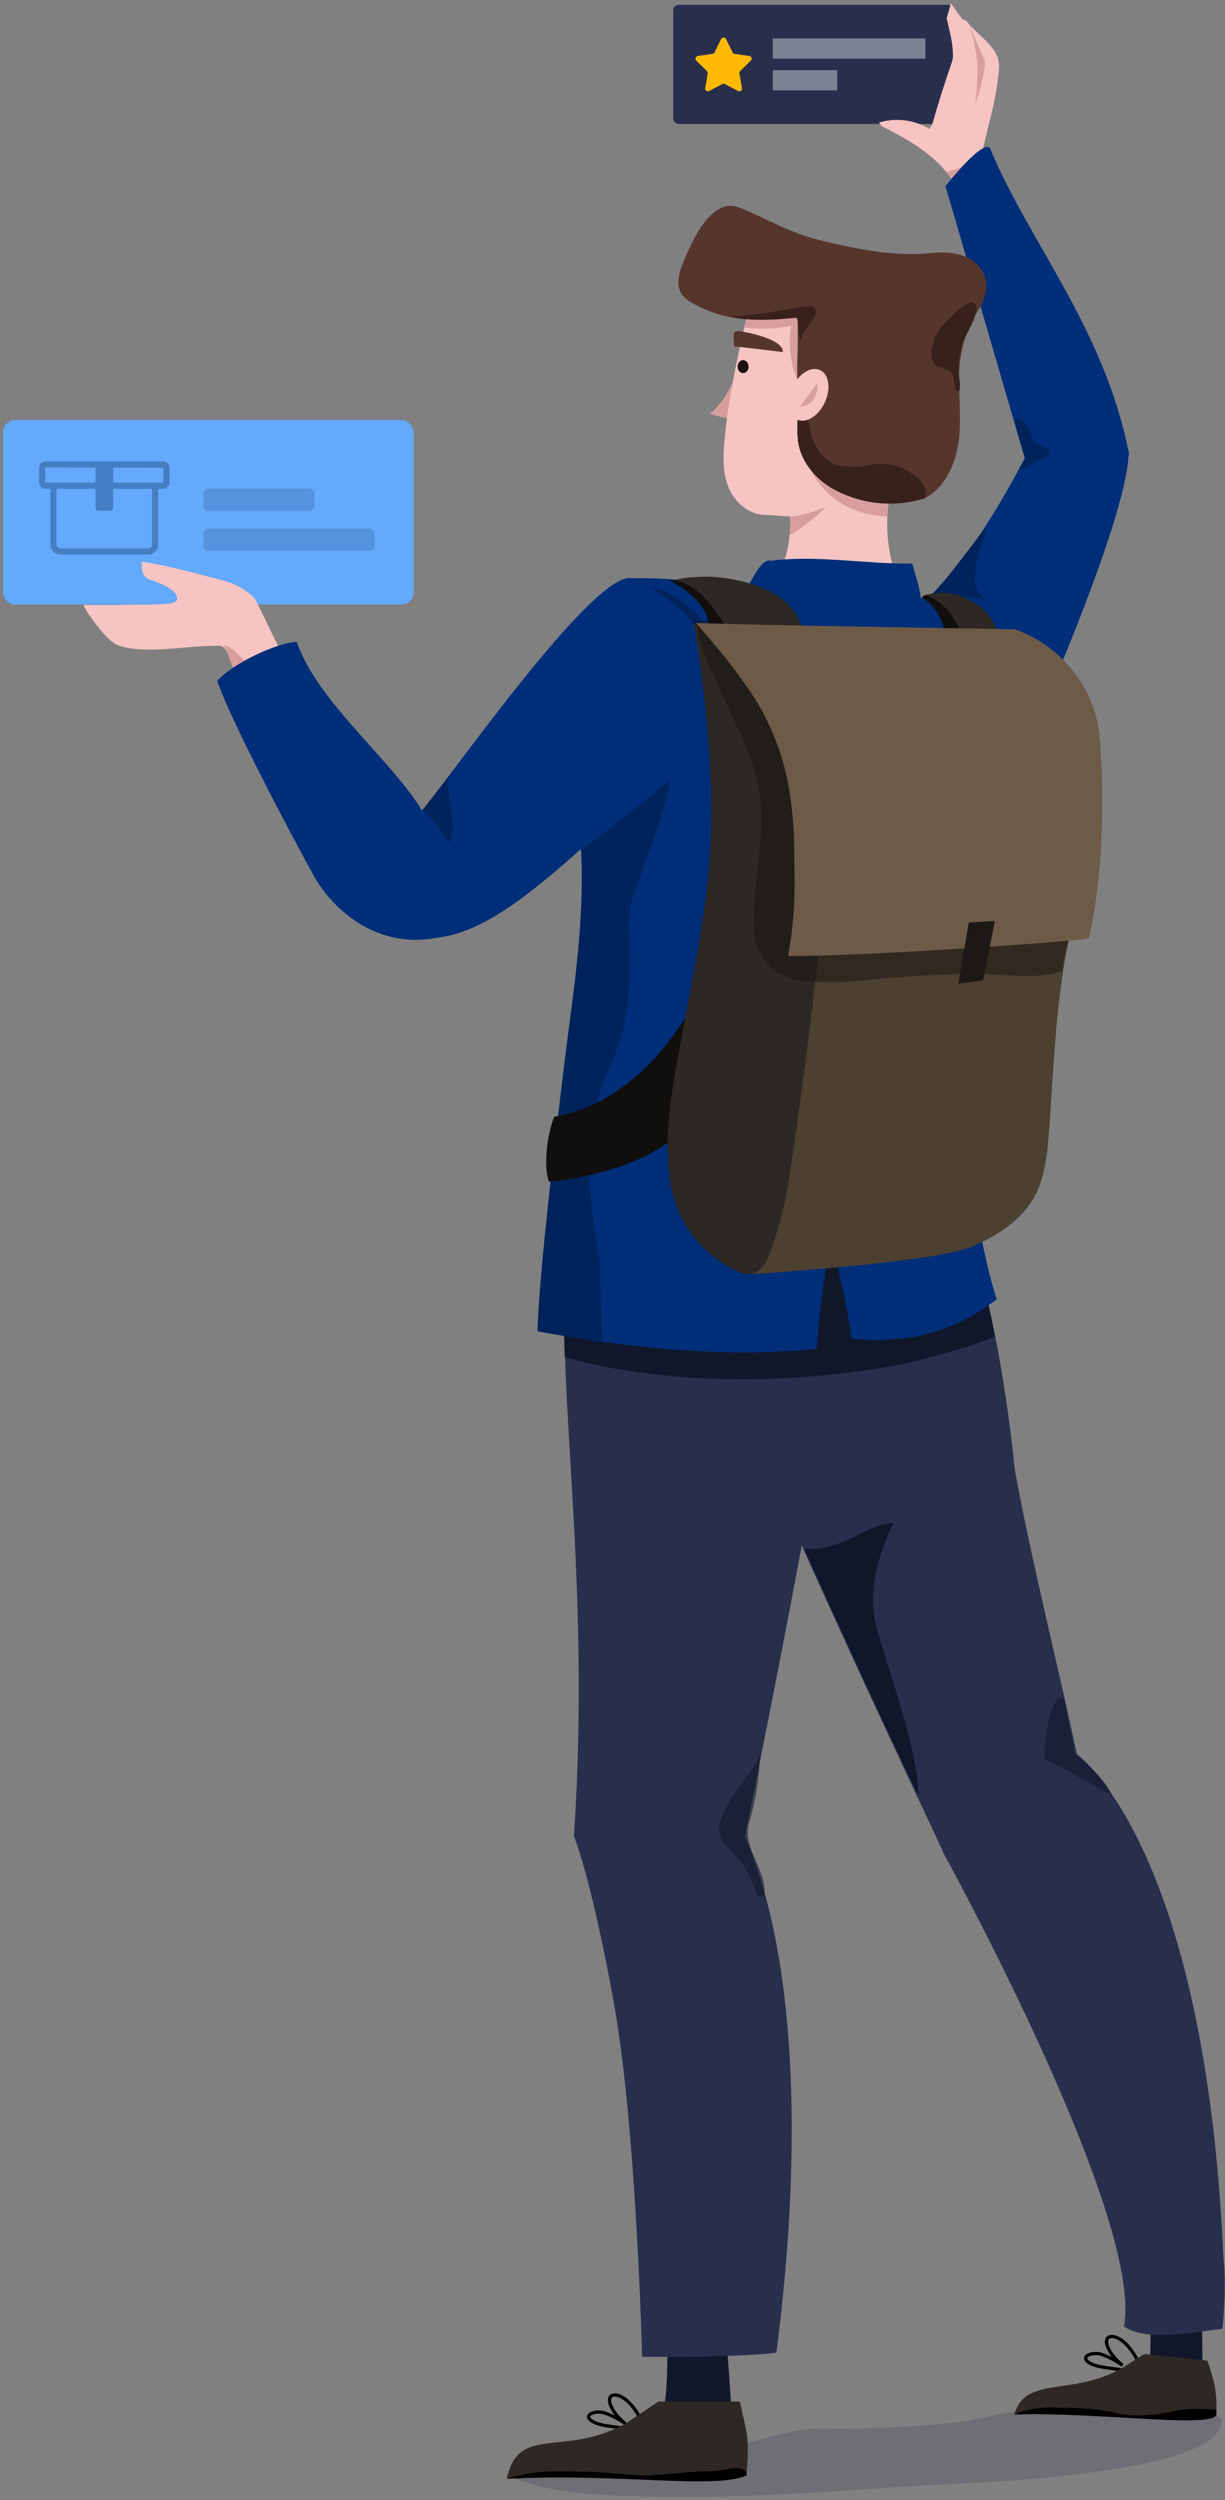 <?xml version="1.0" encoding="UTF-8" standalone="no"?>
<svg xmlns="http://www.w3.org/2000/svg" height="457px" width="224px" version="1.1" xmlns:xlink="http://www.w3.org/1999/xlink" viewBox="0 0 224 457"><rect x="0" y="0" width="224" height="457" fill="#808080" stroke="none"/><!-- Generator: Sketch 56.3 (81716) - https://sketch.com -->
 <title>hero-man-right</title>
 <desc>Created with Sketch.</desc>
 <g id="Page-1" fill-rule="evenodd" fill="none">
  <g id="Landing_v0.52_Final" transform="translate(-1009 -660)">
   <g id="HERO" transform="translate(-526)">
    <g id="photo">
     <g id="hero-man-right" transform="translate(1535 660)">
      <path id="Path" fill-rule="nonzero" fill="#D89E9E" d="m134.34 69.066s-1.54 4.142-4.52 6.563c1.26 0.43 2.57 0.729 3.9 0.891"/>
      <path id="Path" opacity=".2" fill-rule="nonzero" fill="#282F4D" d="m189.68 440.31c-4.82 0.21-9.99 1.87-14.91 2.46-8 0.87-16.05 1.24-24.1 1.1-8.11-0.03-14.86 3.95-22.95 3.96-8.79 0.01-17.66-0.7-26.37 0.39-3.115 0.39-6.248 2.41-8.496 4.26 8.516 4.16 23.656 3.87 35.636 3.87 12.97 0 27.94-1.31 40.89-2.08 5.48-0.33 54.8-1.6 53.99-12.05-0.15-0.16-1.05-1.07-1.19-1.19-1.04-0.17-2.1-0.26-3.16-0.27-0.08 0.4-13.31-0.81-13.37-0.42"/>
      <path id="Path" fill-rule="nonzero" fill="#F6C4C2" d="m209.19 405.63c1.16 8.65 1.25 17.83 1.31 26.56l9.57 6.78-0.65-28.61-10.23-4.73z"/>
      <path id="Path" fill-rule="nonzero" fill="#11172B" d="m219.9 433.08l-0.09-8.02-9.46-1.49s0.25 9.36-0.54 10.79"/>
      <path id="Path" stroke="#000" stroke-width="0.594" d="m208.52 432.9c-0.49-1.67-1.39-3.19-2.61-4.43-2.23-2.29-5-1.79-2.73 1.68 0.59 0.83 1.3 1.57 2.09 2.2-1.17-0.85-2.46-1.53-3.83-2-1.76-0.61-4.6 0.54-1.64 1.84 1.46 0.64 4.66 0.75 6.2 1.18"/>
      <rect id="Rectangle" fill-rule="nonzero" rx=".988" height="21.777" width="51.194" y=".885" x="123.1" fill="#282F4D"/>
      <path id="Path" fill-rule="nonzero" fill="#FFB903" d="m132.75 7.13l1.21 2.447c0.07 0.146 0.21 0.247 0.37 0.27l2.7 0.393c0.19 0.027 0.34 0.157 0.4 0.336s0.01 0.375-0.13 0.506l-1.95 1.905c-0.12 0.113-0.17 0.277-0.14 0.437l0.46 2.69c0.03 0.185-0.05 0.372-0.2 0.483-0.15 0.11-0.35 0.125-0.52 0.037l-2.41-1.27c-0.15-0.075-0.32-0.075-0.46 0l-2.42 1.27c-0.16 0.088-0.37 0.073-0.52-0.037-0.15-0.111-0.23-0.298-0.19-0.483l0.46-2.69c0.02-0.16-0.03-0.324-0.15-0.437l-1.95-1.905c-0.13-0.131-0.18-0.327-0.12-0.506 0.05-0.179 0.21-0.309 0.39-0.336l2.7-0.393c0.17-0.023 0.3-0.124 0.38-0.27l1.2-2.447c0.09-0.169 0.26-0.275 0.45-0.275s0.36 0.107 0.44 0.275z"/>
      <g id="Group" opacity=".4" fill-rule="nonzero" fill="#FDFDFE" transform="translate(140.98 6.336)">
       <rect id="Rectangle" y=".695" x=".333" height="3.694" width="27.907"/>
       <rect id="Rectangle" y="6.486" x=".333" height="3.694" width="11.782"/>
      </g>
      <path id="Path" fill-rule="nonzero" fill="#F6C4C2" d="m132.24 415.39c0.06 11.27 0.97 22.52 2.71 33.66-4.83-2.35-9.79-4.45-14.84-6.28 3.22-4.48 2.68-18.87 2.68-18.87l9.45-8.51z"/>
      <path id="Path" fill-rule="nonzero" fill="#11172B" d="m133.77 440.5l-0.74-10.49-11.02-0.13s0.26 11.94-1.85 13.46"/>
      <path id="Path" fill-rule="nonzero" fill="#282F4D" d="m172.12 216.7c6.23 8.3 10.75 26.57 13.46 52.01 2.91 16.2 9.07 40.73 11.62 53.33 2.73 1.37-23.96 18.08-23.96 18.08s-37.87-79.92-35.44-79.92 0-43.41 0-43.41"/>
      <path id="Path" fill-rule="nonzero" fill="#282F4D" d="m196.67 320.45s23.7 15.91 27.06 92.53c0.6 5.35-0.2 12.68-0.2 12.68-7.52 0.99-14.01 2.14-18.01-0.4 3.74-19.98-33.2-86.92-33.2-86.92l24.35-17.89z"/>
      <path id="Path" fill-rule="nonzero" fill="#282F4D" d="m104.12 229.19c-3.4 18.95 4.18 56.5 0.83 106.43 6.09 5.71 31.27 0.01 31.27 0.01s14.23-69.92 14.91-80.94c0.68-11.03 0-33.77 0-33.77l-47.01 8.27z"/>
      <path id="Path" fill-rule="nonzero" fill="#282F4D" d="m135.29 333.52c12.53 26.79 10.23 69.56 6.67 96.49-5.91 0.92-24.55 0.79-24.55 0.79s-1-41.28-5.09-64.25-7.37-30.93-7.37-30.93 27.18-8.88 30.34-2.1z"/>
      <path id="Path" fill-rule="nonzero" fill="#2D2823" d="m222.12 436.12c-0.36-1.56-0.8-3.11-1.34-4.62l-11.54-1.22-4.3 2.72c-9.26 5.02-17.45 1.22-19.46 8.34 14.57-0.56 36.47 2.63 36.91 0 0.12-1.74 0.03-3.5-0.27-5.22z"/>
      <path id="Path" stroke="#000" stroke-width="0.594" d="m117.64 443.59c-0.5-1.67-1.39-3.19-2.61-4.43-2.24-2.29-5-1.79-2.74 1.68 0.6 0.83 1.31 1.57 2.1 2.2-1.17-0.85-2.46-1.52-3.83-1.99-1.76-0.62-4.61 0.54-1.64 1.83 1.46 0.64 4.66 0.75 6.19 1.19"/>
      <path id="Path" fill-rule="nonzero" fill="#2D2823" d="m136.48 444.4c-0.55-2.62-1.21-5.43-1.21-5.43h-14.89l-6.05 4.07c-11.34 6.15-19.526 0.06-21.674 10.04 20.494-1.09 37.814 1.98 43.824-0.6 0 0 0.6-5.26 0-8.08z"/>
      <path id="Path" fill-rule="nonzero" fill="#11172B" d="m147.04 283.1c7.16 0.49 11.18-4.51 16.37-4.76-4.69 9.88-4.26 15.5-2.72 20.62 3.09 10.24 7.01 20.96 7.27 29.28-5.54-11.09-20.92-45.14-20.92-45.14z"/>
      <path id="Path" fill-rule="nonzero" fill="#11172B" d="m103.09 241.94l0.17 6.09s24.69 8.23 61.89 1.31c12.6-3 16.74-5.05 16.74-5.05s-1.75-10.51-3.57-14.13c-3.48-6.96-29.96-12.92-29.96-12.92"/>
      <path id="Path" fill-rule="nonzero" fill="#F6C4C2" d="m177.25 4.48c2.02 2.331 5.21 4.189 5.43 7.264 0.11 1.546-0.8 6.77-1.19 8.271-1.11 4.298-1.3 5.579-2.41 9.877l-3.65 1.838 1.51-19.358-1.58-9.168 1.4 0.658 0.49 0.617z"/>
      <path id="Path" fill-rule="nonzero" fill="#F6C4C2" d="m171 24.289c-2.92-2.255-6.75-2.957-10.28-1.884l0.54 0.669c3.81 1.877 8.43 4.521 11.22 7.716 1.06 1.131 1.91 2.435 2.52 3.855l3.57-1.946-1.52-9.085"/>
      <path id="Path" fill-rule="nonzero" fill="#D89E9E" d="m173.06 31.353s4.11-0.535 6.5-3.704c0.06 0.741 0.35 4.301 0.35 4.301s-4.2 3.518-4.32 3.765c-0.13 0.247-0.86-1.71-1.26-2.428-0.21-0.385-1.27-1.934-1.27-1.934z"/>
      <path id="Path" fill-rule="nonzero" fill="#F6C4C2" d="m179.02 25.566c0.08-5.407 0.44-8.327 0.52-13.735l-0.11-3.677c-2.06-2.93-3.5-4.613-5.55-7.543l-0.78 2.716c0.55 2.478 1.24 4.778 1.14 7.315l-0.23 0.86c-1.29 3.705-2.47 7.447-3.54 11.226l-1.64 2.622 5.08 2.919 5.11-2.703z"/>
      <rect id="Rectangle" fill-rule="nonzero" rx="2.267" height="33.735" width="75.097" y="76.773" x=".543" fill="#63A9FC"/>
      <g id="Group" opacity=".5" fill-rule="nonzero" fill="#01183B" transform="translate(36.432 88.704)">
       <rect id="Rectangle" opacity=".3" rx=".872" height="4.054" width="20.333" y=".612" x=".768"/>
       <rect id="Rectangle" opacity=".3" rx=".872" height="4.054" width="31.308" y="7.91" x=".768"/>
      </g>
      <path id="Shape" opacity=".3" fill-rule="nonzero" fill="#01183B" d="m29.845 84.333h-21.553c-0.637 0.001-1.154 0.517-1.154 1.154v2.713c0.001 0.637 0.517 1.154 1.154 1.154h0.93v10.202c0.001 0.994 0.81 1.804 1.807 1.804h16.08c0.997 0 1.806-0.81 1.807-1.804v-10.202h0.929c0.637 0 1.153-0.517 1.154-1.154v-2.713c-0.001-0.637-0.517-1.153-1.154-1.154zm-21.59 3.867v-2.713c0-0.02 0.017-0.036 0.037-0.037l9.164 0.016v2.75l-9.201-0.016zm19.544 11.356c-0.001 0.381-0.309 0.694-0.69 0.694h-16.08c-0.381 0-0.69-0.313-0.69-0.694v-10.202h7.117v3.467c0 0.143 0.057 0.279 0.158 0.38 0.1 0.101 0.237 0.157 0.379 0.157h2.15c0.143 0 0.279-0.056 0.38-0.157s0.157-0.237 0.157-0.38v-3.467h7.119v10.202zm2.046-11.319l-9.165-0.016v-2.749l9.202 0.015-0.037 2.75z"/>
      <path id="Path" fill-rule="nonzero" fill="#F6C4C2" d="m46.755 109.67c-1.111-1.69-3.976-3.08-6.255-3.66-5.642-1.41-8.052-2.24-14.52-3.36-0.123 0.74-0.33 2.77 1.584 3.36 0.78 0.25 5.478 1.79 4.752 3.77-0.396 0.39-1.188 0.66-3.3 0.66-2.112 0.13-2.873 0-7.524 0.13-0.444 0.01-2.904 0-6.204 0-0.076 0.42 3.935 6.51 6.281 7.37 5.015 1.85 13.304-0.12 18.643 0.12 2.339 0.11 2.787 8.45 4.48 8.82 0.592 0.08 1.195 0 1.749-0.23 4.087-1.29 8.954 0.06 6.364-4.76-1.916-3.57-3.951-8.02-6.05-12.22z"/>
      <path id="Path" fill-rule="nonzero" fill="#D89E9E" d="m40.764 117.83c2.265 0.59 3.171 2.77 5.258 3.6 2.129 0.84 5.326 1.33 6.143 3.94-1.527 0.67-3.207 1.26-4.778 1.91-0.798 0.33-1.608 0.71-2.369 0.23-1.28-0.8-1.194-3.13-1.742-4.34-0.546-1-1.034-2.04-1.459-3.1-0.148-0.83-0.512-1.6-1.053-2.24z"/>
      <path id="Path" fill-rule="nonzero" fill="#002E79" d="m161.11 117.07c6.58-6.37 13.89-9.73 26.27-33.329 3.99-1.637 19.1-5.746 19.01-0.987-0.25 12.593-18.68 53.496-18.68 53.496l-13.12 7.03"/>
      <path id="Path" fill-rule="nonzero" fill="#002E79" d="m206.39 82.754c-4.36-22.552-18.52-39.014-25.27-55.475-1.01-2.462-8.23 6.749-8.23 6.749l14.49 49.713s19.91 3.686 19.01-0.987z"/>
      <path id="Path" fill-rule="nonzero" fill="#F6C4C2" d="m137.07 55.7c-1.93 8.25-3.86 16.53-4.6 24.949-0.24 2.711-0.34 5.51 0.61 8.08 0.94 2.569 3.16 4.887 6 5.318l7.71 0.524 10.13-13.805 5.91-24.69-25.76-0.376z"/>
      <path id="Path" fill-rule="nonzero" fill="#D89E9E" d="m136.74 57.771l-0.59 2.112c2.84 0.334 5.71 0.222 8.51-0.33-0.13 0.726-0.99 6.468 1.85 11.352s5.41-15.246 5.41-15.246l-12.14-0.792"/>
      <path id="Path" fill-rule="nonzero" fill="#F6C4C2" d="m164.1 106.17c-1.68-4.58-2.24-9.485-1.63-14.317 0 0 2.32-3.675 1.29-3.036-1.02 0.639-19.94-2.174-19.94-2.174l0.66 4.602c0.25 6.523-0.07 10.795-3.48 16.365l23.1-1.44z"/>
      <path id="Path" fill-rule="nonzero" fill="#D89E9E" d="m146.84 82.323s2.23 11.484 15.36 12.078c0.07-0.924 0.45-4.009 0.61-4.686"/>
      <path id="Path" fill-rule="nonzero" fill="#56352C" d="m145.82 74.57c0.14 2.071-0.18 4.169 0.13 6.221 0.66 4.279 4.1 7.772 8.1 9.418 3.66 1.627 7.71 2.193 11.67 1.634 1.15-0.192 2.29-0.45 3.41-0.772 3.54-1.888 5.49-5.949 6.1-9.933 0.62-4.064 0.11-8.205 0.13-12.317 0.06-4.173 1.14-8.268 3.15-11.928 0 0-24.21 1.705-28.3 4.604-4.09 2.898-4.43 4.773-4.43 4.773l0.04 8.3z"/>
      <path id="Path" fill-rule="nonzero" fill="#56352C" d="m145.84 58.099c-7.22 0.624-12.73 0.873-19.08-2.624-0.74-0.356-1.41-0.859-1.95-1.48-1.24-1.601-0.75-3.919 0.02-5.795 0.95-2.333 2.46-5.655 4.03-7.622 1.24-1.539 2.9-3.045 4.87-2.954 0.79 0.076 1.55 0.292 2.26 0.638 4.98 2.126 8.61 4.346 14 5.664 8.4 2.056 14.22 2.921 20.39 2.322 2.84-0.275 5.96-0.026 8.08 1.881 3.46 3.138 1.76 7.912-1.82 11.322 0 0-27.96 0.341-30.86 6.819 0.17-2.728 0.06-8.171 0.06-8.171z"/>
      <path id="Path" fill-rule="nonzero" fill="#002E79" d="m135.63 108.89c1.7-2.2 3.44-7 5.37-6.39 8.16-1.1 17.61 0.65 25.83 0.51 0.5 2.21 1.79 5.11 1.54 7.93 0 0-19.01-0.68-23.02-1.37-3.22-0.41-6.47-0.63-9.72-0.68z"/>
      <path id="Path" fill-rule="nonzero" fill="#002E79" d="m181.15 152.88c-4.85 13.29-5.8 28.08-5.79 41.15 0.01 10.58 3.79 34.19 6.91 43.46-3.73 2.75-12.12 8.8-26.62 7.19-0.25-4.61-3.99-19.7-3.99-19.7-0.69 7.67-1.83 14.49-2.35 21.55-17.16 1.85-36.02-0.42-51.003-3.19 0.186-10.09 3.733-39.35 4.953-49.38 1.51-12.32 3.99-26.59 2.79-41.25l-1.1-16.46 37.08-27.36 32.73 3.84 7.16 31.45-0.77 8.7z"/>
      <path id="Path" fill-rule="nonzero" fill="#002E79" d="m124 140.73c-15.11 9.89-29.713 29.01-44.034 30.67l-4.812-21.08 2.345-2.56c7.757-9.72 31.481-43.47 38.081-42.07 10.35-0.25 21.33 2.18 41.54 3.46l-33.12 31.58z"/>
      <path id="Path" fill-rule="nonzero" fill="#002E79" d="m79.966 171.4c-11.605 2.22-19.401-5.74-22.47-11.11-1.171-2.05-14.688-26.99-17.778-35.81 2.505-2.99 10.671-6.99 14.568-7.16 3.644 11.1 18.514 22.56 23.458 31.86l2.222 22.22z"/>
      <path id="Path" fill-rule="nonzero" fill="#002E79" d="m180.96 152.88c4.69-14.57 11.97-21.73 10.86-35.06-1.48-4.7-2.55-5.99-5.81-7.91-14.57-0.51-22.7-0.65-34.01-1.02l28.96 43.99z"/>
      <path id="Path" fill-rule="nonzero" fill="#00235B" d="m115.44 165.03c-0.38 1.75-0.5 3.54-0.37 5.33 0.16 6.44 0.28 13.01-1.54 19.19-1.14 3.85-3.01 7.45-4.19 11.29-2.92 9.57-1.33 19.86 0.29 29.73l0.44 14.82-11.763-2.05c0.186-10.09 3.733-39.35 4.953-49.38 1.51-12.32 3.62-24.54 3.13-38.61 0 0 12.45-9.46 15.35-12.19s-5.48 18.77-6.3 21.87z"/>
      <path id="Path" fill-rule="nonzero" fill="#00235B" d="m82.587 148.74c0.276 2.1 0.309 4.1-0.57 5.28-1.21-2.25-2.809-4.27-4.722-5.96 1.461-1.99 3.234-4 4.505-5.84 0.14 2.18 0.402 4.36 0.787 6.52z"/>
      <path id="Path" fill-rule="nonzero" fill="#D89E9E" d="m177.25 4.48c0.62 2.076 1.09 4.194 1.4 6.337 0.33 2.799-0.33 8.396-0.33 8.396s2.31-7.079 1.65-8.396c-0.66-1.317-2.72-6.337-2.72-6.337z"/>
      <path id="Path" fill-rule="nonzero" fill="#00235B" d="m118.9 107.28c3.12 2.47 13.66 7.57 11.85 22.22 1.95-5.73 0.84-12.07-2.96-16.79-2.33-2.68-5.44-4.58-8.89-5.43z"/>
      <path id="Path" fill-rule="nonzero" fill="#00235B" d="m180.56 109.84c-1.06-0.58-1.83-1.58-2.13-2.75-0.38-1.43-0.03-3 0.13-4.44 0.24-2.17 1.8-4.087 1.68-6.273-1.65 2.185-3.31 4.363-4.99 6.533-1.72 2.27-3.56 4.45-5.53 6.51 2.84 0.16 8.22-1 10.84 0.42z"/>
      <path id="Path" fill-rule="nonzero" fill="#00235B" d="m188.54 79.539c0.09 0.357 0.24 0.694 0.45 0.996 0.23 0.258 0.5 0.474 0.81 0.636 0.49 0.301 2.05 0.893 2.17 1.505 0.07 0.354-0.3 0.631-0.63 0.784-0.78 0.291-1.55 0.645-2.28 1.058-0.4 0.274-0.75 0.623-1.16 0.883-0.46 0.258-0.99 0.32-1.49 0.172 0.76-1.05 1.1-1.673 1.05-1.852-0.25-0.925-0.57-1.83-0.86-2.744-0.18-0.591-0.29-1.192-0.45-1.778-0.26-0.745-0.43-1.516-0.52-2.3-0.01-0.085 0-0.171 0.03-0.252 0.11-0.254 0.48-0.232 0.73-0.124 1.16 0.489 1.76 1.753 2.13 2.947l0.02 0.069z"/>
      <path id="Path" fill-rule="nonzero" fill="#56352C" d="m143.15 64.351c0.15-2.39-6.94-3.747-8.22-3.84-1.27-0.092-0.6 2.023-0.74 2.772l8.96 1.068z"/>
      <ellipse id="Oval" fill-rule="nonzero" rx="1" ry="1.188" cy="67.013" cx="135.88" fill="#1C110E"/>
      <path id="Path" opacity=".6" fill-rule="nonzero" fill="#11172B" d="m138.97 320.58c-1.58 4.12-4.84 6.51-6.55 10.54-0.56 1.3-1.36 3.18-0.71 4.65 0.9 2.06 3.57 3.74 4.72 5.96 0.9 1.53 1.58 3.17 2.02 4.89-0.03 0 1.22-0.18 1.28-0.2 0.62-4.64-4.13-8.54-2.74-13.28 1.21-4.08 1.88-8.3 1.98-12.56z"/>
      <path id="Path" opacity=".6" fill-rule="nonzero" fill="#11172B" d="m190.93 321.6c1.41 0.57 2.77 1.24 4.09 2l8.21 4.5c-0.81-2.64-5.11-6.4-6.68-7.55-0.65-2.47-1.07-5.85-1.95-9.88-2.81-1.87-3.66 9.24-3.67 10.93z"/>
      <path id="Path" fill-rule="nonzero" fill="#38211B" d="m145.82 74.57c0.14 2.071-0.18 4.169 0.13 6.221 0.66 4.279 4.1 7.772 8.1 9.418 3.66 1.627 7.71 2.193 11.67 1.634 1.15-0.192 2.29-0.45 3.41-0.772 0.77-2.224-1.49-4.035-3.18-4.991-2.05-1.216-4.49-1.604-6.82-1.087-1.92 0.408-3.9 0.442-5.84 0.102-1.73-0.538-3.17-1.753-4-3.371-0.65-1.13-1.08-2.368-1.29-3.653-0.2-1.234-0.79-3.19-2.09-3.733-0.09 0.048-0.1 0.125-0.09 0.232z"/>
      <path id="Path" fill-rule="nonzero" fill="#110F0D" d="m172.61 115.18c-0.13-2.34-2.9-5.72-4.07-5.85 0.27-0.62 1.07-0.82 2.89-0.6 1.25 0.59 2.37 1.43 3.29 2.46 1.56 2.51 1.8 2.89 2.42 5.35-1.43-1.34-3.18 0.04-4.53-1.36z"/>
      <path id="Path" fill-rule="nonzero" fill="#2D2823" d="m176.3 117.22s6.08-0.12 6.37-0.99c-1.4-4.51-4.08-6.02-6.08-6.88-2.34-1.08-4.98-1.28-7.46-0.56 1.72 0.4 4.63 2.12 6.67 6.86 0.58 1.34 0.5 1.57 0.5 1.57z"/>
      <path id="Path" fill-rule="nonzero" fill="#110F0D" d="m123.48 106.06l-1.24-0.02s6.8 3.01 7.39 8.17l3.11 0.39c-1.09-2.52-2.79-4.73-4.96-6.42-3.31-2.33-4.3-2.12-4.3-2.12z"/>
      <path id="Path" fill-rule="nonzero" fill="#2D2823" d="m129.82 105.41s14.44 0.36 16.77 9.33c-13.78-0.36-13.27-0.36-13.78-0.36s-3.86-7.29-9.33-8.32c1.6-0.72 6.34-0.65 6.34-0.65z"/>
      <path id="Path" fill-rule="nonzero" fill="#110F0D" d="m129.53 187.23s-3.21 13.42-5.54 20.13c-6.49 5.68-16.24 7.84-23.6 8.63-1.017-2.59-0.423-8.53 0.97-11.87 16.91-2.83 25.55-20.97 25.55-20.97l2.62 4.08z"/>
      <path id="Path" fill-rule="nonzero" fill="#4C4031" d="m142.85 130.09c2.56 2.81 3.03 6.92 2.86 10.71-0.32 7.37-2.57 14.51-3.76 21.79-3.29 20.09-0.37 37.2-6.48 56.62-0.57 1.83 0.58 7.76 0.64 9.68 0.04 1.53 0.01 3.14 1.33 4.02 8.15-0.57 33.85-2.45 40.02-4.96 1.11-0.45 2.19-0.96 3.25-1.51 3.37-1.8 6.51-4.26 8.39-7.59 2.04-3.6 2.48-8.56 2.77-12.69 0.78-10.84 1.14-21.75 3.18-32.41 0.43-1.9 0.71-3.83 0.84-5.76 0-1.63-0.13-3.26-0.39-4.87l-0.78-5.88c0.01-1.29-0.86-2.43-2.11-2.76l-49.76-24.39z"/>
      <path id="Path" fill-rule="nonzero" fill="#2D2823" d="m126.9 113.86c2.1 13.32 3.63 26.84 3.04 40.35-0.5 11.39-3.01 22.84-5.06 34.13-1.65 9.08-3.79 18.58-2.31 27.83 0.98 6.3 4.72 11.84 10.2 15.1 1.43 0.83 3.31 2.02 5.02 1.45 1.63-0.54 2.52-2.33 3.06-3.8 0.42-1.15 0.8-2.31 1.16-3.49 0.7-2.33 1.28-4.71 1.78-7.1 1.01-4.78 6.25-43.5 6.91-55.57 0.63-11.59 1.28-23.76-3.53-34.64-3.12-7.07-6.75-10.51-6.75-10.51l-13.52-3.75z"/>
      <path id="Path" opacity=".5" fill-rule="nonzero" fill="#161310" d="m127.49 114.13c0.35 4.85 3.86 10.92 5.81 15.4 1.82 4.18 4.27 8.96 5.21 13.37 1.83 8.54-0.57 16.84-0.73 25.37-0.12 6.24 3.39 10.67 9.77 11.07 2.99 0.24 6 0.25 8.99 0.01 7.45-0.85 14.94-1.29 22.44-1.33 4.49 0 11.11 1.16 15.25-0.57 0.29-4.56 2.71-8.52 2.65-13.12-5.93-0.4-11.89 1.2-17.84 1.29-5.41 0.08-10.64-1.2-15.98-1.89-1.3-0.17-2.19 0.09-2.9-0.88-2.01-2.74-1.06-10.81-1.51-14.08-1.1-8-2.21-15.04-7.14-21.71-4.14-5.59-10.63-10.47-17.28-12.41-1.16-0.34-6.3-2.17-6.74-0.52z"/>
      <path id="Path" fill-rule="nonzero" fill="#6D5B47" d="m145.3 160.9c-0.07-7.57-0.1-10.38-0.76-14.97-0.84-6.58-3.13-12.89-6.69-18.49-3.61-5.54-6.39-8.67-10.57-13.58 7.51 0.37 48.6 0.98 58.27 1.16 7.81 2.75 13.6 9.4 15.24 17.51 0.53 2.74 2.06 22.87-1.69 39.01-9.01 1.12-45.27 3.39-54.99 3.19 0.83-4.56 1.23-9.19 1.19-13.83z"/>
      <path id="Path" fill-rule="nonzero" fill="#1C1815" d="m181.93 168.35c-0.57 0-4.79 0.28-4.79 0.28l-1.88 11.17 4.51-0.63 2.16-10.82z"/>
      <path id="Path" fill-rule="nonzero" fill="#D89E9E" d="m144.66 94.401s2.25-0.066 6.34-1.716c-1.65 1.848-6.61 5.411-6.59 5.017 0.12-1.725 0.25-3.301 0.25-3.301z"/>
      <path id="Path" fill-rule="nonzero" fill="#38211B" d="m145.67 58.019c-1.43 0-3.06 0.35-4.47 0.346-2.53 0.14-5.07-0.026-7.56-0.495 5.18-0.132 11.39-1.712 13.26-1.779 0.79-0.029 2.09-0.422 2.25 0.756 0.16 1.172-1.42 2.636-1.94 3.603-0.33 0.527-0.6 1.087-0.81 1.672-0.02 0.016-0.05 0.016-0.08-0.001-0.39-1.284-0.13-2.741-0.65-4.102z"/>
      <ellipse id="Oval" fill-rule="nonzero" rx="4.987" transform="translate(147.86 72.172) rotate(-65.303) translate(-147.86 -72.172)" ry="3.27" cy="72.172" cx="147.86" fill="#F6C4C2"/>
      <path id="Path" fill-rule="nonzero" fill="#D89E9E" d="m149.48 70.047s0.4 3.96-3.23 4.29"/>
      <path id="Path" fill-rule="nonzero" fill="#38211B" d="m178.47 56.993c0.15-0.785 0.05-1.423-0.55-1.67-0.7-0.295-1.74 0.619-2.23 1.025-1.57 1.137-2.94 2.527-4.06 4.112-0.9 1.472-1.97 4.312-0.89 5.928 0.96 1.442 3.05 0.393 3.59 2.525 0.17 0.669 0.04 2.678 1.07 2.604 0.32-0.898 0.04-2.135-0.08-3.053-0.18-2.062 0.12-4.137 0.88-6.064 0.67-1.822 1.92-3.477 2.27-5.407z"/>
      <path id="Path" fill-rule="nonzero" fill="#000" d="m222.39 441.34c-0.44 2.63-22.34-0.56-36.91 0 0.23-0.23 2.78-1.23 6.77-1.3 4.6 0.15 7.73 0.02 11.6 1 1.23 0.29 2.48 0.44 3.74 0.46 2.18 0.03 4.35-0.19 6.47-0.66 3.67-0.86 6.26-0.43 8.36-0.41 0.02 0.3 0.01 0.61-0.03 0.91z"/>
      <path id="Path" fill-rule="nonzero" fill="#000" d="m136.48 452.48c-6.01 2.58-23.33-0.49-43.824 0.6 3.052-0.96 6.237-1.41 9.434-1.35 3.49 0 6.95 0.06 10.42 0.39 1.44 0.14 3.09 0.26 4.53 0.33 2.59 0.13 9.02-0.71 11.62-0.72 3.14-0.02 3.1-0.33 5.97-0.63 0.89 0.03 2.05 0.33 1.85 1.38z"/>
     </g>
    </g>
   </g>
  </g>
 </g>
</svg>

